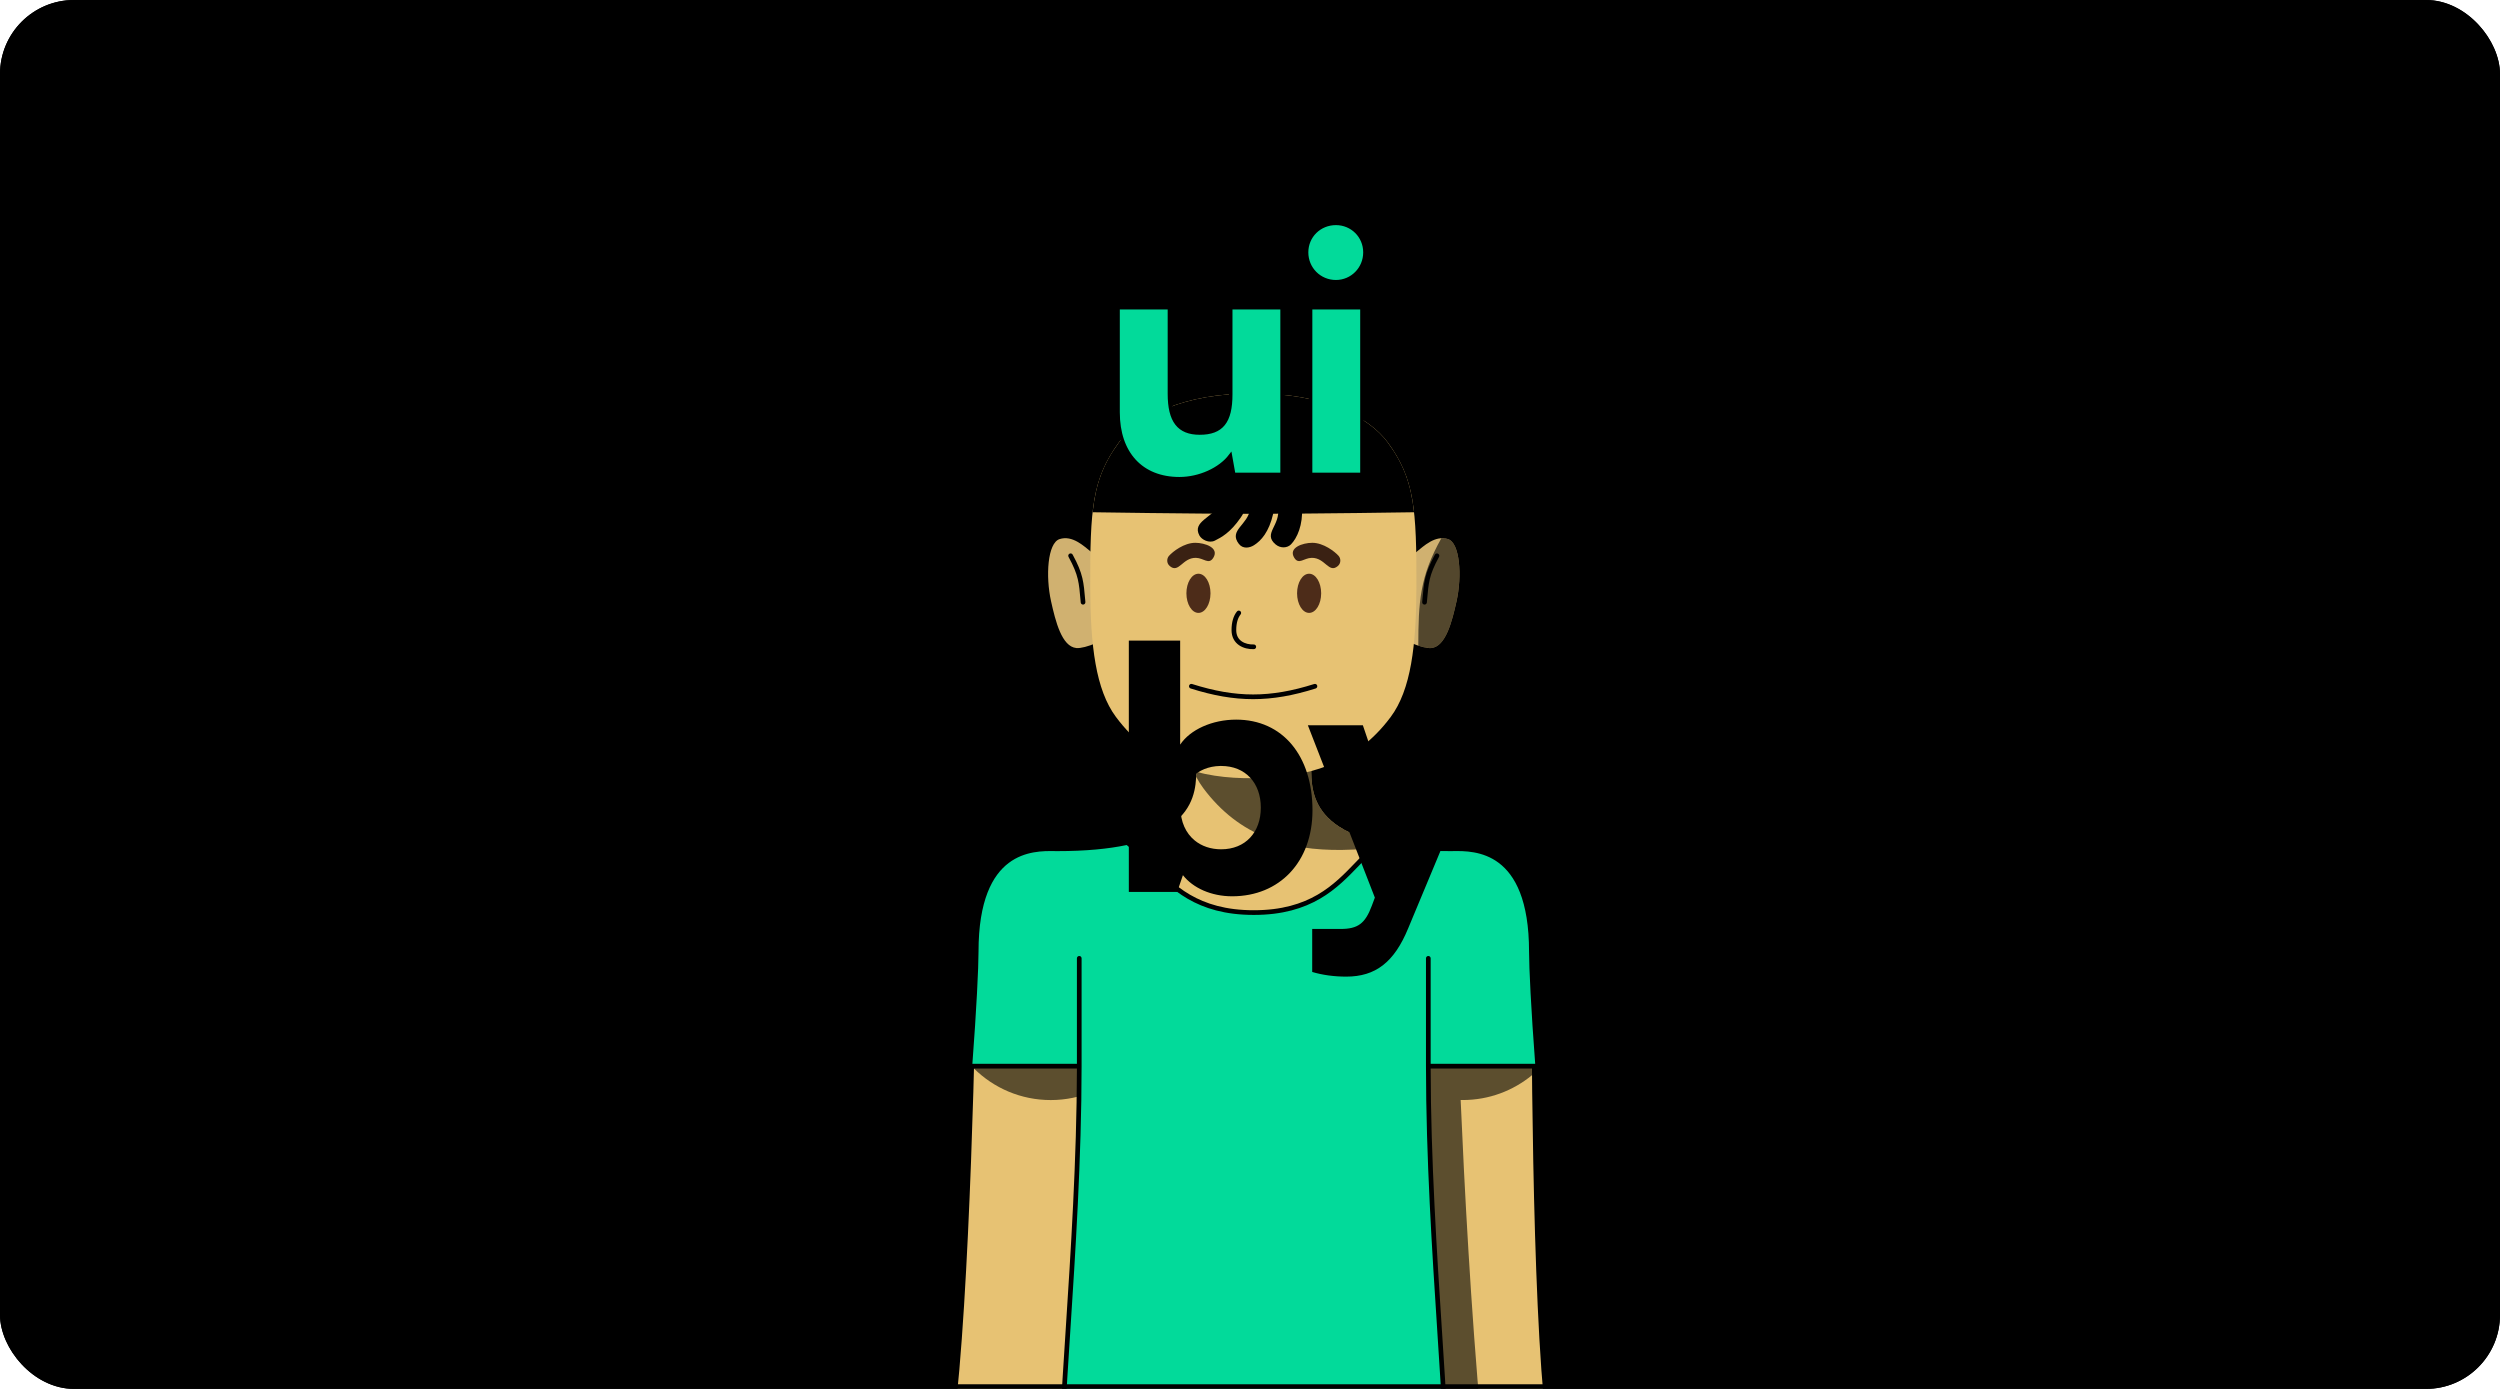 <svg width="2160" height="1200" viewBox="0 0 2160 1200" fill="none" xmlns="http://www.w3.org/2000/svg">
<g clip-path="url(#clip0_1470_3836)">
<rect width="2160" height="1200" rx="64" fill="Canvas"/>
<path opacity="0.1" fill-rule="evenodd" clip-rule="evenodd" d="M-235 600H680V648.167V650.17V656.167V658.17V849.536V857.536V921L-235 921V600ZM688 857.536V921V929H680L-235 929H-243V600V592H-235H680H688H1472H1480H2395H2403V600V921V929H2395L1480 929H1472V857.536H690L688 857.536ZM688 849.536L690 849.536L1470 849.536L1472 849.536V658.17H688V849.536ZM1480 849.536V857.536V921L2395 921V600H1480V648.167V650.17V656.167V658.17V849.536ZM688 648.167V600H1472V648.167H688Z" fill="CanvasText"/>
<rect opacity="0.1" x="4" y="-4" width="472" height="232" rx="20" transform="matrix(1 0 0 -1 83.926 332)" stroke="CanvasText" stroke-width="8"/>
<path opacity="0.1" d="M246.263 132.585C226.95 123.554 182.44 154.088 168.277 190.117C161.345 207.753 153.354 224.389 159.06 235.164C175.023 265.305 204.943 172.722 225.964 179.025C241.785 183.769 219.768 245.113 247.87 266.058C286.318 294.715 313.29 182.147 357.639 200.385C369.934 205.441 346.225 275.95 371.163 285.209C390.997 292.573 430.242 232.251 447.987 243.772C461.142 252.312 417.795 280.912 433.697 301.504C458.256 333.305 487.79 292.328 487.423 247.222C487.201 219.973 471.246 199.745 451.922 198.794C431.028 197.765 401.517 254.897 388.447 238.563C376.545 223.687 392.91 136.333 351.66 150.436C310.41 164.539 300.162 229.518 272.057 214.546C242.441 198.769 271.51 144.39 246.263 132.585Z" fill="CanvasText"/>
<path opacity="0.1" d="M1620.86 505H1556.91C1551.59 505 1547.43 509.597 1547.96 514.896L1554.46 579.896C1554.92 584.496 1558.79 588 1563.41 588H1614.36C1618.99 588 1622.86 584.496 1623.32 579.896L1629.82 514.896C1630.35 509.597 1626.19 505 1620.86 505Z" stroke="CanvasText" stroke-width="8" stroke-linejoin="round"/>
<path opacity="0.1" d="M1570.96 453.092C1570.96 453.092 1562.02 449.668 1554.38 452.132C1546.61 454.64 1539.4 461.549 1543.25 468.754C1546.72 475.229 1555.06 475.869 1562.02 473.603C1570.96 470.689 1572.45 462.16 1572.45 462.16" stroke="CanvasText" stroke-width="8" stroke-linecap="round"/>
<path opacity="0.1" d="M1600.12 449.337C1600.12 449.337 1609.76 445.686 1617.22 448.497C1624.69 451.307 1632.8 457.989 1628.88 465.068C1625.36 471.409 1617.22 472.188 1609.56 469.753C1601.9 467.319 1598.68 458.326 1598.68 458.326" stroke="CanvasText" stroke-width="8" stroke-linecap="round"/>
<path opacity="0.1" d="M1570.55 413.526C1570.55 413.526 1558.18 408.287 1547.31 413.613C1536.43 418.94 1530.11 429.12 1534.2 436.024C1538.57 443.429 1548.83 443.512 1558.51 439.513C1568.19 435.514 1572.31 424.323 1572.31 424.323" stroke="CanvasText" stroke-width="8" stroke-linecap="round"/>
<path opacity="0.1" d="M1599.36 407.214C1599.36 407.214 1610.34 403.886 1622.28 406.255C1634.23 408.624 1644.62 417.938 1640.35 426.587C1636.52 434.335 1625.04 435.078 1615 432.244C1606.38 429.812 1598.71 418.212 1598.71 418.212" stroke="CanvasText" stroke-width="8" stroke-linecap="round"/>
<path opacity="0.1" d="M1564.78 369.071C1564.78 369.071 1550.58 366.314 1537.14 374.926C1523.71 383.538 1519.08 393.295 1525.78 400.542C1531.8 407.055 1544.77 404.208 1554.29 398.375C1564.78 391.95 1568.22 379.656 1568.22 379.656" stroke="CanvasText" stroke-width="8" stroke-linecap="round"/>
<path opacity="0.1" d="M1593.54 368.202C1593.54 368.202 1601.85 363.02 1620.17 363.045C1638.48 363.07 1648.58 371.394 1645.27 381.334C1642.31 390.24 1629.02 393.101 1616.72 391.912C1606.15 390.891 1594.92 379.98 1594.92 379.98" stroke="CanvasText" stroke-width="8" stroke-linecap="round"/>
<path opacity="0.1" d="M1582.36 488.8C1590.03 445.545 1591.21 389.011 1572.13 356.31" stroke="CanvasText" stroke-width="8" stroke-linecap="round"/>
<path opacity="0.1" fill-rule="evenodd" clip-rule="evenodd" d="M904 586C904 582.686 906.686 580 910 580L1250 580C1253.31 580 1256 582.686 1256 586C1256 589.314 1253.31 592 1250 592L910 592C906.686 592 904 589.314 904 586Z" fill="CanvasText"/>
<rect opacity="0.1" x="920" y="366" width="320" height="210" rx="12" stroke="CanvasText" stroke-width="8" stroke-linejoin="round"/>
<path opacity="0.1" d="M939 541.465L939 384.465L1221 384.465L1221 541.465L939 541.465Z" stroke="CanvasText" stroke-width="8" stroke-linecap="round" stroke-linejoin="round"/>
<path opacity="0.1" fill-rule="evenodd" clip-rule="evenodd" d="M619.746 521H654.065C661.245 521 667.065 526.82 667.065 534V579.402C667.065 586.582 661.245 592.402 654.065 592.402H619.746C612.566 592.402 606.746 586.582 606.746 579.402V577.715C605.785 577.906 604.792 578.006 603.771 578.006C598.17 578.006 593.405 574.971 590.176 570.667C586.948 566.364 585.07 560.603 585.07 554.41C585.07 548.217 586.948 542.456 590.176 538.153C593.405 533.849 598.17 530.813 603.771 530.813C604.902 530.813 605.998 530.937 607.055 531.17C608.347 525.351 613.538 521 619.746 521ZM603.771 570.006C604.764 570.006 605.767 569.796 606.746 569.371V539.449C605.767 539.024 604.764 538.813 603.771 538.813C601.252 538.813 598.668 540.165 596.576 542.953C594.483 545.743 593.07 549.781 593.07 554.41C593.07 559.039 594.483 563.077 596.576 565.866C598.668 568.655 601.252 570.006 603.771 570.006ZM614.746 579.402V573.558C614.747 573.557 614.747 573.557 614.748 573.556V535.264C614.747 535.263 614.747 535.263 614.746 535.262V534C614.746 533.953 614.747 533.907 614.748 533.86V533.267C614.748 530.505 616.987 528.267 619.748 528.267H654.067C656.829 528.267 659.067 530.505 659.067 533.267V578.669C659.067 578.716 659.066 578.762 659.065 578.809V579.402C659.065 582.164 656.827 584.402 654.065 584.402H619.746C616.985 584.402 614.746 582.164 614.746 579.402Z" fill="CanvasText"/>
<path opacity="0.1" d="M650.906 571.2C652.563 571.2 653.906 569.857 653.906 568.2C653.906 566.543 652.563 565.2 650.906 565.2C649.249 565.2 647.906 566.543 647.906 568.2C647.906 569.857 649.249 571.2 650.906 571.2Z" fill="CanvasText"/>
<path opacity="0.1" d="M627.906 542.201V571.201H632.906V560.357C632.906 559.56 633.384 558.684 634.556 557.884C635.733 557.081 637.211 556.659 638.264 556.659C639.052 556.659 639.63 556.971 640.067 557.52C640.541 558.117 640.906 559.086 640.906 560.357V571.2L645.906 571.201V560.357C645.906 558.177 645.284 556.048 643.98 554.408C642.638 552.721 640.644 551.659 638.264 551.659C636.551 551.659 634.619 552.156 632.906 553.054V542.202L627.906 542.201Z" fill="CanvasText"/>
<path opacity="0.1" d="M476.781 588L556.781 588" stroke="CanvasText" stroke-width="8" stroke-linecap="round"/>
<circle opacity="0.1" cx="1080" cy="180" r="84" stroke="CanvasText" stroke-width="8"/>
<g opacity="0.1">
<path fill-rule="evenodd" clip-rule="evenodd" d="M1152.73 180C1152.73 177.055 1150.34 174.667 1147.39 174.667C1144.45 174.667 1142.06 177.055 1142.06 180H1152.73Z" fill="CanvasText"/>
<path d="M1152.73 180C1152.73 182.946 1150.34 185.334 1147.39 185.334C1144.45 185.334 1142.06 182.946 1142.06 180M1152.73 180C1152.73 177.055 1150.34 174.667 1147.39 174.667C1144.45 174.667 1142.06 177.055 1142.06 180M1152.73 180H1142.06" stroke="CanvasText" stroke-width="2"/>
</g>
<g opacity="0.1">
<path fill-rule="evenodd" clip-rule="evenodd" d="M1007.27 180C1007.27 182.945 1009.66 185.333 1012.61 185.333C1015.55 185.333 1017.94 182.945 1017.94 180H1007.27Z" fill="CanvasText"/>
<path d="M1007.27 180C1007.27 177.054 1009.66 174.666 1012.61 174.666C1015.55 174.666 1017.94 177.054 1017.94 180M1007.27 180C1007.27 182.945 1009.66 185.333 1012.61 185.333C1015.55 185.333 1017.94 182.945 1017.94 180M1007.27 180H1017.94" stroke="CanvasText" stroke-width="2"/>
</g>
<g opacity="0.1">
<path fill-rule="evenodd" clip-rule="evenodd" d="M1074.67 247.392C1074.67 250.338 1077.05 252.726 1080 252.726C1082.94 252.726 1085.33 250.338 1085.33 247.392H1074.67Z" fill="CanvasText"/>
<path d="M1080 242.059C1077.05 242.059 1074.67 244.447 1074.67 247.392H1085.33C1085.33 244.447 1082.94 242.059 1080 242.059Z" fill="CanvasText"/>
<path d="M1074.67 247.392C1074.67 244.447 1077.05 242.059 1080 242.059C1082.94 242.059 1085.33 244.447 1085.33 247.392M1074.67 247.392C1074.67 250.338 1077.05 252.726 1080 252.726C1082.94 252.726 1085.33 250.338 1085.33 247.392M1074.67 247.392H1085.33" stroke="CanvasText" stroke-width="2"/>
</g>
<path opacity="0.1" d="M1080 117.94C1077.05 117.94 1074.67 115.552 1074.67 112.607C1074.67 109.661 1077.05 107.273 1080 107.273C1082.94 107.273 1085.33 109.661 1085.33 112.607C1085.33 115.552 1082.94 117.94 1080 117.94Z" stroke="CanvasText" stroke-width="2"/>
<path opacity="0.1" fill-rule="evenodd" clip-rule="evenodd" d="M1152.73 181.001H1084.15C1083.73 182.761 1082.21 184.096 1080.36 184.252L1063.98 222.736L1060.3 221.17L1076.68 182.685C1076.09 181.952 1075.73 181.018 1075.73 180.001C1075.73 178.173 1076.88 176.613 1078.5 176.006L1078.5 117.941H1081.5L1081.5 176.005C1082.81 176.497 1083.82 177.618 1084.15 179.001H1152.73V181.001Z" fill="CanvasText"/>
<path opacity="0.1" d="M1308.58 585.091L1306.38 574.631C1306.21 573.842 1306.3 573.224 1306.49 572.808C1310.06 564.904 1317.57 561 1328.25 561C1338.93 561 1346.44 564.904 1350.01 572.808C1350.2 573.224 1350.29 573.841 1350.12 574.631L1347.92 585.091C1347.53 586.943 1345.9 588.268 1344.01 588.268H1312.49C1310.6 588.268 1308.97 586.943 1308.58 585.091Z" stroke="CanvasText" stroke-width="8" stroke-linejoin="round"/>
<rect opacity="0.1" x="734" y="496" width="92" height="92" rx="8" stroke="CanvasText" stroke-width="8"/>
<path opacity="0.1" d="M766.678 531.314H770.698L770.698 569.314H766.971L766.971 537.5V536.293L766.118 537.146L756.328 546.936V541.665L766.678 531.314Z" fill="CanvasText" stroke="CanvasText"/>
<path opacity="0.1" d="M778.789 549.724C778.789 542.9 780.37 538.297 782.684 535.411C784.991 532.535 788.063 531.314 791.17 531.314C794.279 531.314 797.382 532.535 799.717 535.413C802.061 538.3 803.67 542.902 803.67 549.724C803.67 557.146 802.057 562.045 799.71 565.077C797.375 568.096 794.276 569.314 791.17 569.314C788.065 569.314 784.998 568.096 782.692 565.08C780.374 562.047 778.789 557.148 778.789 549.724ZM791.17 534.451C789.116 534.451 786.929 535.483 785.275 537.922C783.629 540.348 782.516 544.152 782.516 549.724C782.516 556.456 783.621 560.565 785.275 563.003C786.955 565.479 789.164 566.178 791.17 566.178C793.175 566.178 795.412 565.481 797.123 563.006C798.808 560.569 799.943 556.458 799.943 549.724C799.943 544.15 798.8 540.345 797.123 537.918C795.438 535.481 793.222 534.451 791.17 534.451Z" fill="CanvasText" stroke="CanvasText"/>
<path opacity="0.1" fill-rule="evenodd" clip-rule="evenodd" d="M759.746 511.667C758.569 511.667 757.815 512.567 757.815 513.417C757.815 513.791 758.017 514.105 758.459 514.418C758.911 514.738 759.496 514.97 760.063 515.196L760.074 515.2V515.2C760.083 515.204 760.093 515.208 760.102 515.211C760.637 515.424 761.378 515.718 761.985 516.149C762.609 516.592 763.211 517.266 763.211 518.25C763.211 519.856 761.841 521.333 759.947 521.333C758.374 521.333 757.111 520.344 756.469 519.435L757.558 518.665C758.034 519.34 758.935 520 759.947 520C761.124 520 761.878 519.101 761.878 518.25C761.878 517.885 761.672 517.562 761.213 517.237C760.748 516.907 760.147 516.664 759.581 516.439C759.559 516.43 759.537 516.421 759.514 516.412C758.987 516.203 758.274 515.92 757.689 515.507C757.068 515.067 756.482 514.4 756.482 513.417C756.482 511.811 757.852 510.334 759.746 510.334C761.318 510.334 762.581 511.321 763.224 512.231L762.135 513C761.659 512.326 760.758 511.667 759.746 511.667Z" fill="CanvasText"/>
<path opacity="0.1" d="M796.039 513.335L799.118 521.791L797.949 525H799.283L803.529 513.335H802.196L799.784 519.96L797.372 513.335H796.039Z" fill="CanvasText"/>
<path opacity="0.1" d="M771.356 513.335V521.334H770.022V520.32C769.831 520.976 768.783 521.668 768.039 521.668C766.207 521.668 764.723 519.97 764.723 518.08V513.335H766.056V518.08C766.056 519.273 766.983 520.335 768.039 520.335C769.096 520.335 770.022 519.441 770.022 518.248V513.335H771.356Z" fill="CanvasText"/>
<path opacity="0.1" d="M772.855 521.334V513.334H774.189V514.349C774.38 513.692 775.095 513.001 776.172 513.001C778.337 513.001 779.488 514.699 779.488 516.589V521.334H778.155V516.589C778.155 515.396 777.228 514.251 776.172 514.251C775.115 514.251 774.189 515.228 774.189 516.421V521.334H772.855Z" fill="CanvasText"/>
<path opacity="0.1" fill-rule="evenodd" clip-rule="evenodd" d="M786.288 520.655C785.735 521.081 785.048 521.334 784.305 521.334C782.473 521.334 780.988 519.802 780.988 517.913L780.988 516.089C780.988 514.199 782.473 512.668 784.305 512.668C785.048 512.668 785.735 512.92 786.288 513.346V510H787.621V521.333H786.288V520.655ZM784.305 514.001C785.361 514.001 786.288 514.896 786.288 516.089V517.913C786.288 519.105 785.361 520.001 784.305 520.001C783.248 520.001 782.322 519.105 782.322 517.913L782.322 516.089C782.322 514.896 783.248 514.001 784.305 514.001Z" fill="CanvasText"/>
<path opacity="0.1" fill-rule="evenodd" clip-rule="evenodd" d="M792.329 514.668C791.328 514.668 790.638 515.194 790.385 515.704L789.191 515.111C789.688 514.109 790.866 513.335 792.329 513.335C793.993 513.335 795.537 514.497 795.537 516.154V521.334L794.204 521.334V520.589C793.57 521.064 792.787 521.334 792.051 521.334C791.345 521.334 790.635 521.197 790.08 520.834C789.491 520.449 789.121 519.836 789.121 519.039C789.121 518.285 789.414 517.687 789.902 517.254C790.367 516.843 790.97 516.614 791.565 516.483C792.15 516.353 792.675 516.3 793.193 516.263C793.346 516.251 793.496 516.242 793.645 516.232C793.829 516.22 794.014 516.208 794.204 516.193V516.154C794.204 515.433 793.473 514.668 792.329 514.668ZM794.204 517.53C794.031 517.543 793.865 517.554 793.705 517.564C793.561 517.574 793.423 517.583 793.29 517.592C792.798 517.628 792.346 517.676 791.853 517.784C791.37 517.891 791.013 518.052 790.786 518.253C790.583 518.432 790.454 518.668 790.454 519.039C790.454 519.37 790.583 519.57 790.809 519.718C791.069 519.888 791.491 520.001 792.051 520.001C792.517 520.001 793.073 519.805 793.507 519.441C793.932 519.085 794.204 518.603 794.204 518.03V517.53Z" fill="CanvasText"/>
<path opacity="0.1" d="M755 489V503" stroke="CanvasText" stroke-width="4" stroke-linecap="round" stroke-linejoin="round"/>
<path opacity="0.1" d="M765 489V503" stroke="CanvasText" stroke-width="4" stroke-linecap="round" stroke-linejoin="round"/>
<path opacity="0.1" d="M775 489V503" stroke="CanvasText" stroke-width="4" stroke-linecap="round" stroke-linejoin="round"/>
<path opacity="0.1" d="M785 489V503" stroke="CanvasText" stroke-width="4" stroke-linecap="round" stroke-linejoin="round"/>
<path opacity="0.1" d="M795 489V503" stroke="CanvasText" stroke-width="4" stroke-linecap="round" stroke-linejoin="round"/>
<path opacity="0.1" d="M805 489V503" stroke="CanvasText" stroke-width="4" stroke-linecap="round" stroke-linejoin="round"/>
<path opacity="0.45" d="M725.513 142.966C723.637 141.091 721.094 140.037 718.442 140.037L641.562 140.037C638.91 140.037 636.366 141.091 634.491 142.966L-235.445 1012.9C-241.744 1019.2 -237.283 1029.97 -228.373 1029.97H1588.38C1597.29 1029.97 1601.75 1019.2 1595.45 1012.9L725.513 142.966Z" fill="url(#paint0_radial_1470_3836)"/>
<path opacity="0.1" fill-rule="evenodd" clip-rule="evenodd" d="M684.003 -400C684.003 -402.209 682.212 -404 680.003 -404C677.794 -404 676.003 -402.209 676.003 -400V97.613C653.593 99.387 635.342 115.936 630.99 137.519C629.899 142.933 634.48 147.455 640.003 147.455H720.003C725.526 147.455 730.107 142.933 729.016 137.519C724.664 115.936 706.413 99.387 684.003 97.613V-400ZM680.003 105.455C700.31 105.455 717.267 119.875 721.161 139.038C721.005 139.204 720.603 139.455 720.003 139.455H640.003C639.403 139.455 639.001 139.204 638.845 139.038C642.739 119.875 659.696 105.455 680.003 105.455Z" fill="CanvasText"/>
<circle opacity="0.1" cx="1475" cy="554.5" r="25" stroke="CanvasText" stroke-width="8"/>
<path opacity="0.1" fill-rule="evenodd" clip-rule="evenodd" d="M1411 513C1408.79 513 1407 514.791 1407 517H1397C1390.37 517 1385 522.373 1385 529V580C1385 585.799 1389.11 590.637 1394.58 591.756C1395.36 591.916 1396.17 592 1397 592H1411H1509C1515.63 592 1521 586.627 1521 580V529C1521 522.373 1515.63 517 1509 517H1415C1415 514.791 1413.21 513 1411 513ZM1509 525H1422.32C1422.76 526.251 1423 527.597 1423 529V580C1423 581.403 1422.76 582.749 1422.32 584H1509C1511.21 584 1513 582.209 1513 580V529C1513 526.791 1511.21 525 1509 525ZM1397 525H1411C1413.21 525 1415 526.791 1415 529V580C1415 582.209 1413.21 584 1411 584H1397C1396.86 584 1396.73 583.993 1396.59 583.979C1394.57 583.775 1393 582.071 1393 580V529C1393 526.791 1394.79 525 1397 525Z" fill="CanvasText"/>
<circle opacity="0.1" cx="1475" cy="554.5" r="3.5" stroke="CanvasText" stroke-width="3"/>
<path fill-rule="evenodd" clip-rule="evenodd" d="M852.071 457.532C809.159 457.532 784.391 424.7 784.391 379.196C784.391 332.828 812.327 304.892 852.359 304.892C872.807 304.892 890.951 313.82 899.015 327.068L901.319 309.5H943.079V522.62H898.727V439.1C890.375 450.044 871.943 457.532 852.071 457.532ZM829.031 381.5C829.031 360.188 842.279 345.5 863.303 345.5C884.039 345.5 898.439 359.9 898.439 381.5C898.439 403.1 884.039 417.5 863.303 417.5C842.279 417.5 829.031 402.812 829.031 381.5Z" fill="CanvasText"/>
<path d="M1300.41 309.499C1294.36 308.059 1288.6 307.483 1283.42 307.483C1264.12 307.483 1251.45 316.987 1245.4 331.099L1243.1 309.787H1201.34V453.499H1245.69V391.003C1245.69 362.491 1260.96 351.259 1286.3 351.259H1300.41V309.499Z" fill="CanvasText"/>
<path fill-rule="evenodd" clip-rule="evenodd" d="M841.487 770.5H799.727V553.348H844.079V643.204C852.719 630.244 871.727 621.604 892.463 621.604C932.783 621.604 958.415 652.996 958.415 699.94C958.415 744.58 929.903 774.244 889.007 774.244C870.902 774.244 855.119 767.043 846.458 755.979L841.487 770.5ZM856.703 726.054C862.661 730.911 870.483 733.636 879.503 733.636C900.527 733.636 913.775 718.948 913.775 697.636C913.775 676.324 900.527 661.636 879.503 661.636C879.252 661.636 879.003 661.638 878.755 661.642C858.421 661.984 844.367 676.296 844.367 697.636C844.367 709.84 848.964 719.745 856.703 726.054Z" fill="CanvasText"/>
<path d="M1346.41 578.692C1346.41 592.804 1335.18 604.036 1321.35 604.036C1307.24 604.036 1296.01 592.804 1296.01 578.692C1296.01 564.58 1307.24 553.636 1321.35 553.636C1335.18 553.636 1346.41 564.58 1346.41 578.692Z" fill="CanvasText"/>
<path d="M1299.46 770.5H1343.82V626.5H1299.46V770.5Z" fill="CanvasText"/>
<path d="M1082.92 676.413C1085.83 676.378 1088.72 676.302 1091.6 676.181C1134.76 674.362 1174.81 662.211 1204.83 621.862C1205.99 620.31 1207.09 618.701 1208.13 617.037C1215.46 605.386 1220.18 591.001 1223.17 574.25C1223.6 571.856 1223.99 569.409 1224.35 566.91C1226.87 549.418 1227.79 529.381 1227.84 507.019C1227.85 504.918 1227.85 502.857 1227.85 500.832C1227.86 476.87 1227.53 458.194 1225.81 442.49C1223.27 419.115 1217.66 402.325 1205.56 384.493C1188.03 360.302 1154.89 338.945 1091.3 340.074C1147.08 341.433 1183.64 361.283 1198.97 382.185C1222.16 413.803 1223.94 439.677 1223.79 507.01C1223.67 557.949 1219.02 596.001 1201.58 619.441C1170.61 661.054 1128.68 671.809 1082.88 672.358L1082.92 676.413Z" fill="black"/>
<path d="M1033.58 662.349C1033.57 660.204 1033.55 658.244 1033.62 656.522C1033.63 656.463 1033.63 656.405 1033.63 656.347H1132.91C1132.92 656.405 1132.92 656.463 1132.92 656.522C1132.99 658.244 1132.98 660.203 1132.96 662.349C1132.87 674.181 1132.73 691.68 1147.22 706.345C1162.01 721.324 1192.07 733.344 1253.01 733.344C1253.75 733.344 1254.58 733.332 1255.48 733.32C1273.99 733.062 1323.13 732.378 1323.13 822.257V822.264C1323.13 868.005 1323.13 1124.58 1336 1229.37H1248.54C1248.51 1228.7 1248.48 1228.02 1248.45 1227.34H918.1C918.068 1228.02 918.038 1228.7 918.008 1229.37H824C838.017 1124.57 843.416 867.981 843.416 822.257C843.416 732.378 892.56 733.062 911.063 733.32C911.965 733.332 912.793 733.344 913.54 733.344C974.48 733.344 1004.53 721.323 1019.33 706.344C1033.81 691.68 1033.68 674.181 1033.58 662.349Z" fill="#E7C273"/>
<path d="M1033.49 671.166C1035.32 674.639 1037.35 677.879 1039.58 680.882C1070.87 722.924 1113.23 734.898 1159.51 734.344C1174.48 734.165 1189.04 732.906 1202.95 729.863C1174.19 725.24 1157.22 716.468 1147.22 706.345C1132.73 691.68 1132.87 674.181 1132.96 662.349C1132.98 660.203 1133 658.244 1132.92 656.522C1132.92 656.463 1132.92 656.405 1132.92 656.347H1033.64C1033.63 656.405 1033.63 656.463 1033.63 656.522C1033.55 658.244 1033.57 660.204 1033.59 662.349C1033.61 665.03 1033.63 668.002 1033.49 671.166Z" fill="black" fill-opacity="0.6"/>
<path d="M841.543 923.206C858.571 940.049 881.986 950.45 907.829 950.45C959.889 950.45 1002.09 908.247 1002.09 856.188C1002.09 804.128 959.889 761.926 907.829 761.926C884.765 761.926 863.636 770.209 847.254 783.963C844.825 794.428 843.418 807.046 843.418 822.257C843.418 837.328 842.831 875.306 841.543 923.206Z" fill="black" fill-opacity="0.6"/>
<path d="M1263.75 761.904C1283.97 761.904 1302.7 768.273 1318.06 779.113C1321.24 790.464 1323.13 804.616 1323.13 822.257V822.267C1323.13 837.942 1323.13 878.364 1323.65 928.949C1307.36 942.369 1286.5 950.428 1263.75 950.428C1263.17 950.428 1262.59 950.423 1262.01 950.413C1265.17 1023.66 1270.8 1130.9 1279.78 1229.37H1248.54C1248.51 1228.7 1248.48 1228.02 1248.45 1227.34H1200L1179.94 899.354C1173.26 886.415 1169.48 871.731 1169.48 856.166C1169.48 804.107 1211.69 761.904 1263.75 761.904Z" fill="black" fill-opacity="0.6"/>
<path d="M918.1 1227.34H1248.45C1247.46 1205.7 1245.75 1179.47 1243.85 1150.29L1243.85 1150.26C1239.47 1082.92 1234.07 999.863 1234.07 921.176H1328.59C1324.94 873.466 1323.13 835.915 1323.13 822.257C1323.13 732.378 1273.99 733.062 1255.48 733.319C1254.58 733.332 1253.75 733.343 1253.01 733.343C1228.08 733.343 1208.32 731.332 1192.66 727.931C1185.65 733.002 1179.37 739.539 1172.75 746.433C1153.95 766.008 1132.37 788.469 1083.27 788.468C1034.17 788.469 1012.6 766.009 993.799 746.433C987.178 739.539 980.9 733.002 973.884 727.931C958.224 731.332 938.466 733.343 913.54 733.343C912.794 733.343 911.965 733.332 911.063 733.319C892.56 733.062 843.416 732.378 843.416 822.257C843.416 835.915 841.602 873.466 837.953 921.176H932.475C932.475 999.864 927.074 1082.92 922.695 1150.26C920.796 1179.46 919.09 1205.7 918.1 1227.34Z" fill="#02DA9A"/>
<path fill-rule="evenodd" clip-rule="evenodd" d="M973.454 725.95C974.017 725.827 974.605 725.95 975.072 726.288C982.236 731.466 988.62 738.113 995.188 744.952L995.262 745.029C1004.68 754.834 1014.59 765.139 1028.19 773.039C1041.75 780.911 1059.06 786.441 1083.27 786.441C1107.49 786.441 1124.8 780.911 1138.35 773.039C1151.96 765.139 1161.87 754.834 1171.28 745.029L1171.36 744.952C1177.93 738.113 1184.31 731.466 1191.47 726.288C1191.94 725.95 1192.53 725.827 1193.09 725.95C1208.58 729.313 1228.18 731.316 1253.01 731.316C1253.74 731.316 1254.65 731.303 1255.55 731.291C1264.81 731.162 1282.31 730.918 1297.47 742.369C1312.77 753.934 1325.16 776.979 1325.16 822.257C1325.16 835.831 1326.97 873.314 1330.61 921.021C1330.66 921.584 1330.46 922.14 1330.08 922.554C1329.7 922.968 1329.16 923.203 1328.59 923.203H1236.1C1236.19 1001.21 1241.53 1083.36 1245.87 1150.13L1245.88 1150.18C1247.77 1179.35 1249.48 1205.59 1250.47 1227.25C1250.5 1227.8 1250.29 1228.34 1249.91 1228.74C1249.53 1229.14 1249 1229.37 1248.45 1229.37H918.1C917.546 1229.37 917.016 1229.14 916.634 1228.74C916.251 1228.34 916.049 1227.8 916.074 1227.25C917.066 1205.58 918.773 1179.33 920.671 1150.14L920.672 1150.13C925.014 1083.36 930.355 1001.21 930.446 923.203H837.953C837.389 923.203 836.85 922.968 836.466 922.554C836.082 922.14 835.889 921.584 835.932 921.021C839.581 873.314 841.389 835.831 841.389 822.257C841.389 776.979 853.775 753.934 869.079 742.369C884.233 730.918 901.832 731.163 911.09 731.292C911.995 731.305 912.811 731.316 913.54 731.316C938.363 731.316 957.971 729.313 973.454 725.95ZM911.045 735.347C901.773 735.218 885.513 735.034 871.523 745.605C857.629 756.103 845.444 777.655 845.444 822.257C845.444 835.789 843.68 872.473 840.141 919.148H930.447V827.99C930.447 826.87 931.355 825.962 932.475 825.962C933.595 825.962 934.502 826.87 934.502 827.99V921.176C934.502 999.93 929.098 1083.04 924.72 1150.36L924.718 1150.39C922.881 1178.65 921.225 1204.11 920.224 1225.32H1246.32C1245.32 1204.12 1243.67 1178.67 1241.83 1150.42L1241.83 1150.39L1241.83 1150.37C1237.45 1083.05 1232.04 999.934 1232.04 921.176V827.99C1232.04 826.87 1232.95 825.962 1234.07 825.962C1235.19 825.962 1236.1 826.87 1236.1 827.99V919.148H1326.4C1322.87 872.473 1321.1 835.789 1321.1 822.257C1321.1 777.655 1308.92 756.103 1295.02 745.605C1281.03 735.034 1264.78 735.218 1255.51 735.347C1254.61 735.359 1253.77 735.371 1253.01 735.371C1228.45 735.371 1208.82 733.427 1193.13 730.104C1186.57 734.972 1180.62 741.159 1174.21 747.838L1174.14 747.906C1164.78 757.658 1154.52 768.34 1140.39 776.545C1126.18 784.797 1108.16 790.496 1083.27 790.496C1058.38 790.496 1040.36 784.797 1026.15 776.545C1012.03 768.34 1001.77 757.658 992.403 747.906L992.337 747.838C985.923 741.16 979.973 734.972 973.42 730.104C957.729 733.427 938.099 735.371 913.54 735.371C912.78 735.371 911.939 735.359 911.045 735.347Z" fill="black"/>
<path d="M1251.09 465.783C1261.43 469.144 1263.3 497.66 1258.44 519.509C1254.57 536.907 1249.17 558.64 1236.61 559.901C1229.03 560.663 1209.57 552.385 1206.75 547.062C1192.45 520.149 1199.63 496.204 1223.43 477.16C1230.09 471.824 1239.98 462.172 1251.09 465.783Z" fill="#D0B170"/>
<path d="M1251.09 465.783C1249.13 465.147 1247.21 464.923 1245.34 465.013C1226.68 498.242 1225.53 520.064 1225.4 557.857C1229.78 559.313 1233.93 560.17 1236.61 559.901C1249.17 558.64 1254.57 536.907 1258.43 519.509C1263.29 497.66 1261.43 469.144 1251.09 465.783Z" fill="black" fill-opacity="0.6"/>
<path fill-rule="evenodd" clip-rule="evenodd" d="M1242.53 478.396C1241.54 477.86 1240.31 478.222 1239.77 479.205C1235.23 487.535 1232.83 493.426 1231.4 499.483C1230.08 505.034 1229.6 510.672 1228.94 518.286C1228.89 518.901 1228.84 519.529 1228.78 520.171C1228.68 521.287 1229.51 522.27 1230.63 522.367C1231.74 522.463 1232.72 521.638 1232.82 520.522C1232.87 519.914 1232.92 519.32 1232.97 518.74C1233.64 511.006 1234.1 505.665 1235.34 500.417C1236.67 494.831 1238.89 489.289 1243.33 481.147C1243.87 480.164 1243.51 478.933 1242.53 478.396Z" fill="black"/>
<path d="M915.46 465.783C905.118 469.144 903.257 497.66 908.115 519.509C911.984 536.907 917.38 558.64 929.94 559.901C937.519 560.663 956.979 552.385 959.807 547.062C974.105 520.149 966.919 496.204 943.127 477.16C936.46 471.824 926.571 462.172 915.46 465.783Z" fill="#D0B170"/>
<path fill-rule="evenodd" clip-rule="evenodd" d="M924.026 478.391C925.009 477.854 926.24 478.217 926.777 479.2C931.32 487.529 933.719 493.421 935.152 499.477C936.466 505.028 936.951 510.666 937.607 518.28C937.66 518.895 937.714 519.524 937.77 520.166C937.867 521.281 937.041 522.264 935.926 522.361C934.81 522.458 933.827 521.632 933.73 520.516C933.678 519.908 933.626 519.314 933.576 518.734C932.909 511 932.448 505.66 931.206 500.411C929.884 494.825 927.657 489.283 923.217 481.141C922.681 480.158 923.043 478.927 924.026 478.391Z" fill="black"/>
<path d="M964.171 619.441C946.728 596.001 942.083 557.949 941.965 507.01C941.81 439.677 943.59 413.803 966.781 382.185C982.872 360.248 1022.35 339.471 1082.88 340.01C1143.41 339.471 1182.88 360.248 1198.97 382.185C1222.16 413.803 1223.94 439.677 1223.79 507.01C1223.67 557.949 1219.03 596.001 1201.58 619.441C1170.61 661.054 1128.68 671.809 1082.88 672.358C1037.07 672.906 995.138 661.054 964.171 619.441Z" fill="#E7C273"/>
<ellipse cx="1035.46" cy="512.622" rx="10.41" ry="16.925" fill="#4D2C19"/>
<ellipse cx="1131.08" cy="512.622" rx="10.41" ry="16.925" fill="#4D2C19"/>
<path d="M1156.56 480.282C1158.57 482.544 1158.74 486.613 1155.89 489.054C1148.03 495.774 1144.98 481.776 1133.29 481.98C1126.53 482.097 1122.19 488.211 1118.28 481.98C1112.79 473.222 1125.54 468.984 1133.82 468.983C1143.51 468.983 1153.24 476.533 1156.56 480.282Z" fill="#3A2113"/>
<path d="M1009.99 480.282C1007.98 482.544 1007.81 486.613 1010.66 489.054C1018.51 495.774 1021.57 481.776 1033.26 481.98C1040.01 482.097 1044.35 488.211 1048.26 481.98C1053.75 473.222 1041.01 468.984 1032.73 468.983C1023.03 468.983 1013.31 476.533 1009.99 480.282Z" fill="#3A2113"/>
<path fill-rule="evenodd" clip-rule="evenodd" d="M1071.58 527.993C1072.45 528.694 1072.59 529.97 1071.89 530.843C1069.6 533.696 1068.11 538.075 1068.11 544.441C1068.11 549.157 1070.06 552.204 1072.81 554.115C1075.65 556.09 1079.49 556.942 1083.21 556.819C1084.33 556.783 1085.27 557.66 1085.3 558.779C1085.34 559.898 1084.46 560.835 1083.34 560.872C1079 561.015 1074.24 560.047 1070.5 557.445C1066.66 554.778 1064.05 550.49 1064.05 544.441C1064.05 537.474 1065.69 532.095 1068.73 528.307C1069.43 527.434 1070.7 527.293 1071.58 527.993Z" fill="black"/>
<path fill-rule="evenodd" clip-rule="evenodd" d="M1027.39 592.303C1027.73 591.235 1028.87 590.643 1029.94 590.981C1068.01 603.02 1097.43 603.02 1135.51 590.981C1136.57 590.643 1137.71 591.235 1138.05 592.303C1138.39 593.37 1137.8 594.509 1136.73 594.847C1097.86 607.138 1067.59 607.138 1028.71 594.847C1027.65 594.509 1027.05 593.37 1027.39 592.303Z" fill="black"/>
<path d="M966.783 382.185C982.874 360.248 1022.35 339.471 1082.88 340.01C1143.41 339.471 1182.88 360.248 1198.97 382.185C1212.8 401.028 1219.01 417.83 1221.75 442.583C1221.75 442.583 1137.11 443.935 1082.88 443.935C1028.65 443.935 944.012 442.583 944.012 442.583C946.746 417.83 952.962 401.028 966.783 382.185Z" fill="black"/>
<path d="M1115.38 470.359C1112.21 473.583 1106.35 473.969 1102.07 470.337C1090.87 460.818 1106.53 454.381 1104.22 438.553C1102.56 427.114 1096.54 420.7 1104.55 415.846C1117.75 407.839 1124.19 423.629 1124.97 437.995C1125.83 453.811 1120.62 465.016 1115.38 470.359Z" fill="black"/>
<path d="M1083.34 471.13C1079.5 473.512 1073.87 474.402 1070.42 469.982C1061.13 458.079 1078.54 453.511 1080.05 439.615C1081.3 428.123 1076.9 420.705 1085.75 417.632C1099.12 412.985 1103.23 429.972 1100 443.993C1096.41 459.561 1089.7 467.183 1083.34 471.13Z" fill="black"/>
<path d="M1049.64 467.097C1044.69 469.582 1038.27 466.368 1036.26 462.614C1029.9 450.724 1047.11 447.376 1054.6 435.459C1060.75 425.672 1058.31 417.033 1069.02 417.398C1083.17 417.88 1080.12 435.266 1072 447.142C1062.98 460.329 1055.02 464.399 1049.64 467.097Z" fill="black"/>
<path fill-rule="evenodd" clip-rule="evenodd" d="M565.289 453.652H516.617L592.649 240.532H638.153L713.897 453.652H664.361L649.385 408.724H580.65L565.289 453.652ZM594.089 369.556H636.137L620.873 324.052C618.962 318.079 616.852 311.312 615.695 306.22C615.458 305.174 615.26 304.199 615.113 303.316C614.249 308.212 611.945 316.276 609.353 324.052L594.089 369.556Z" fill="CanvasText"/>
<path d="M1063.36 265.864V340.744C1063.36 364.36 1055.58 374.152 1036.58 374.152C1018.43 374.152 1010.37 363.784 1010.37 340.168V265.864H966.016V356.296C966.016 391.72 986.176 413.608 1019.01 413.608C1036.29 413.608 1054.14 405.544 1063.07 393.736L1065.95 409.864H1107.71V265.864H1063.36Z" fill="#02DA9A" stroke="black" stroke-width="3"/>
<path d="M1154.24 243.4C1168.07 243.4 1179.3 232.168 1179.3 218.056C1179.3 203.944 1168.07 193 1154.24 193C1140.13 193 1128.9 203.944 1128.9 218.056C1128.9 232.168 1140.13 243.4 1154.24 243.4ZM1154.24 243.4C1168.07 243.4 1179.3 232.168 1179.3 218.056C1179.3 203.944 1168.07 193 1154.24 193C1140.13 193 1128.9 203.944 1128.9 218.056C1128.9 232.168 1140.13 243.4 1154.24 243.4Z" fill="#02DA9A"/>
<path d="M1154.24 243.4C1168.07 243.4 1179.3 232.168 1179.3 218.056C1179.3 203.944 1168.07 193 1154.24 193C1140.13 193 1128.9 203.944 1128.9 218.056C1128.9 232.168 1140.13 243.4 1154.24 243.4Z" stroke="black" stroke-width="3"/>
<path d="M1176.71 409.864H1132.36V265.864H1176.71V409.864Z" fill="#02DA9A" stroke="black" stroke-width="3"/>
<path d="M1358.56 453.652V417.652L1375.55 399.796L1407.8 453.652H1459.07L1406.65 366.676L1460.8 309.652H1405.21L1358.56 361.492V236.5H1314.2V453.652H1358.56Z" fill="CanvasText"/>
<path d="M1458.85 522.772C1467.49 525.364 1477.57 526.804 1488.23 526.804C1513.57 526.804 1529.7 514.42 1541.8 485.044L1614.95 309.652H1568.87L1534.02 402.1L1502.63 309.652H1455.11L1513 458.548L1510.41 465.46C1504.65 481.012 1498.31 485.62 1483.33 485.62H1458.85V522.772Z" fill="CanvasText"/>
<path d="M510.079 770.652V691.74C510.079 673.884 521.311 662.364 538.879 662.364C554.143 662.364 564.223 674.172 564.223 692.316V770.652H608.575V681.66C608.575 643.932 588.703 622.044 554.431 622.044C535.711 622.044 519.295 629.244 510.367 641.628V553.5H465.727V770.652H510.079Z" fill="CanvasText"/>
<path fill-rule="evenodd" clip-rule="evenodd" d="M703.453 774.108C657.373 774.108 623.965 743.868 623.965 698.364C623.965 652.86 657.373 622.332 703.453 622.332C749.245 622.332 782.653 652.86 782.653 698.364C782.653 743.868 749.245 774.108 703.453 774.108ZM668.605 698.076C668.605 676.476 682.717 662.076 703.453 662.076C723.901 662.076 738.013 676.476 738.013 698.076C738.013 719.964 723.901 734.364 703.453 734.364C682.717 734.364 668.605 719.964 668.605 698.076Z" fill="CanvasText"/>
<path fill-rule="evenodd" clip-rule="evenodd" d="M1017.06 770.652H975.305V553.5H1019.66V643.356C1028.3 630.396 1047.3 621.756 1068.04 621.756C1108.36 621.756 1133.99 653.148 1133.99 700.092C1133.99 744.732 1105.48 774.396 1064.58 774.396C1046.48 774.396 1030.7 767.195 1022.04 756.132L1017.06 770.652ZM1032.28 726.206C1038.24 731.063 1046.06 733.788 1055.08 733.788C1076.1 733.788 1089.35 719.1 1089.35 697.788C1089.35 676.476 1076.1 661.788 1055.08 661.788C1054.83 661.788 1054.58 661.79 1054.33 661.794C1034 662.136 1019.94 676.448 1019.94 697.788C1019.94 709.992 1024.54 719.898 1032.28 726.206Z" fill="CanvasText"/>
<path d="M1133.74 839.772C1142.38 842.364 1152.46 843.804 1163.12 843.804C1188.46 843.804 1204.59 831.42 1216.68 802.044L1289.84 626.652H1243.76L1208.91 719.1L1177.52 626.652H1130L1187.88 775.548L1185.29 782.46C1179.53 798.012 1173.2 802.62 1158.22 802.62H1133.74V839.772Z" fill="CanvasText"/>
<path d="M1358.08 725.148C1358.08 754.236 1381.99 774.396 1420 774.396C1457.44 774.396 1483.65 755.676 1483.65 724.86C1483.65 701.82 1470.69 690.876 1447.07 685.692L1420.29 679.932C1410.21 677.628 1404.74 673.884 1404.74 667.26C1404.74 659.484 1411.07 654.3 1421.15 654.3C1431.81 654.3 1437.86 660.924 1437.86 670.716H1479.91C1479.91 641.628 1456.58 622.044 1423.17 622.044C1388.61 622.044 1362.98 639.324 1362.98 669.276C1362.98 694.62 1375.94 706.14 1402.43 711.9L1428.93 717.66C1439.59 719.964 1441.89 724.572 1441.89 728.892C1441.89 736.38 1435.55 741.276 1421.73 741.276C1408.19 741.276 1400.71 735.228 1400.13 725.148H1358.08Z" fill="CanvasText"/>
<path d="M1583.14 732.06C1577.96 733.788 1572.78 734.652 1568.46 734.652C1558.09 734.652 1550.89 729.18 1550.89 711.036V663.516H1582.86V626.652H1550.89V582.012H1506.54V626.652H1484.65V663.516H1506.54V720.252C1506.54 760.572 1527.27 774.108 1556.94 774.108C1569.03 774.108 1579.98 771.804 1588.33 767.772L1583.14 732.06Z" fill="CanvasText"/>
<path d="M1628.63 774.396C1642.74 774.396 1655.13 762.588 1655.13 748.476C1655.13 734.076 1642.74 722.268 1628.63 722.268C1613.94 722.268 1602.14 734.076 1602.14 748.476C1602.14 762.588 1613.94 774.396 1628.63 774.396Z" fill="CanvasText"/>
</g>
<rect x="2" y="2" width="2156" height="1196" rx="62" stroke="CanvasText" stroke-width="4"/>
<defs>
<radialGradient id="paint0_radial_1470_3836" cx="0" cy="0" r="1" gradientUnits="userSpaceOnUse" gradientTransform="translate(680.001 97.455) rotate(90) scale(533.214 1066.43)">
<stop stop-color="CanvasText" stop-opacity="0.6"/>
<stop offset="1" stop-color="CanvasText" stop-opacity="0"/>
</radialGradient>
<clipPath id="clip0_1470_3836">
<rect width="2160" height="1200" rx="64" fill="CanvasText"/>
</clipPath>
</defs>
</svg>
